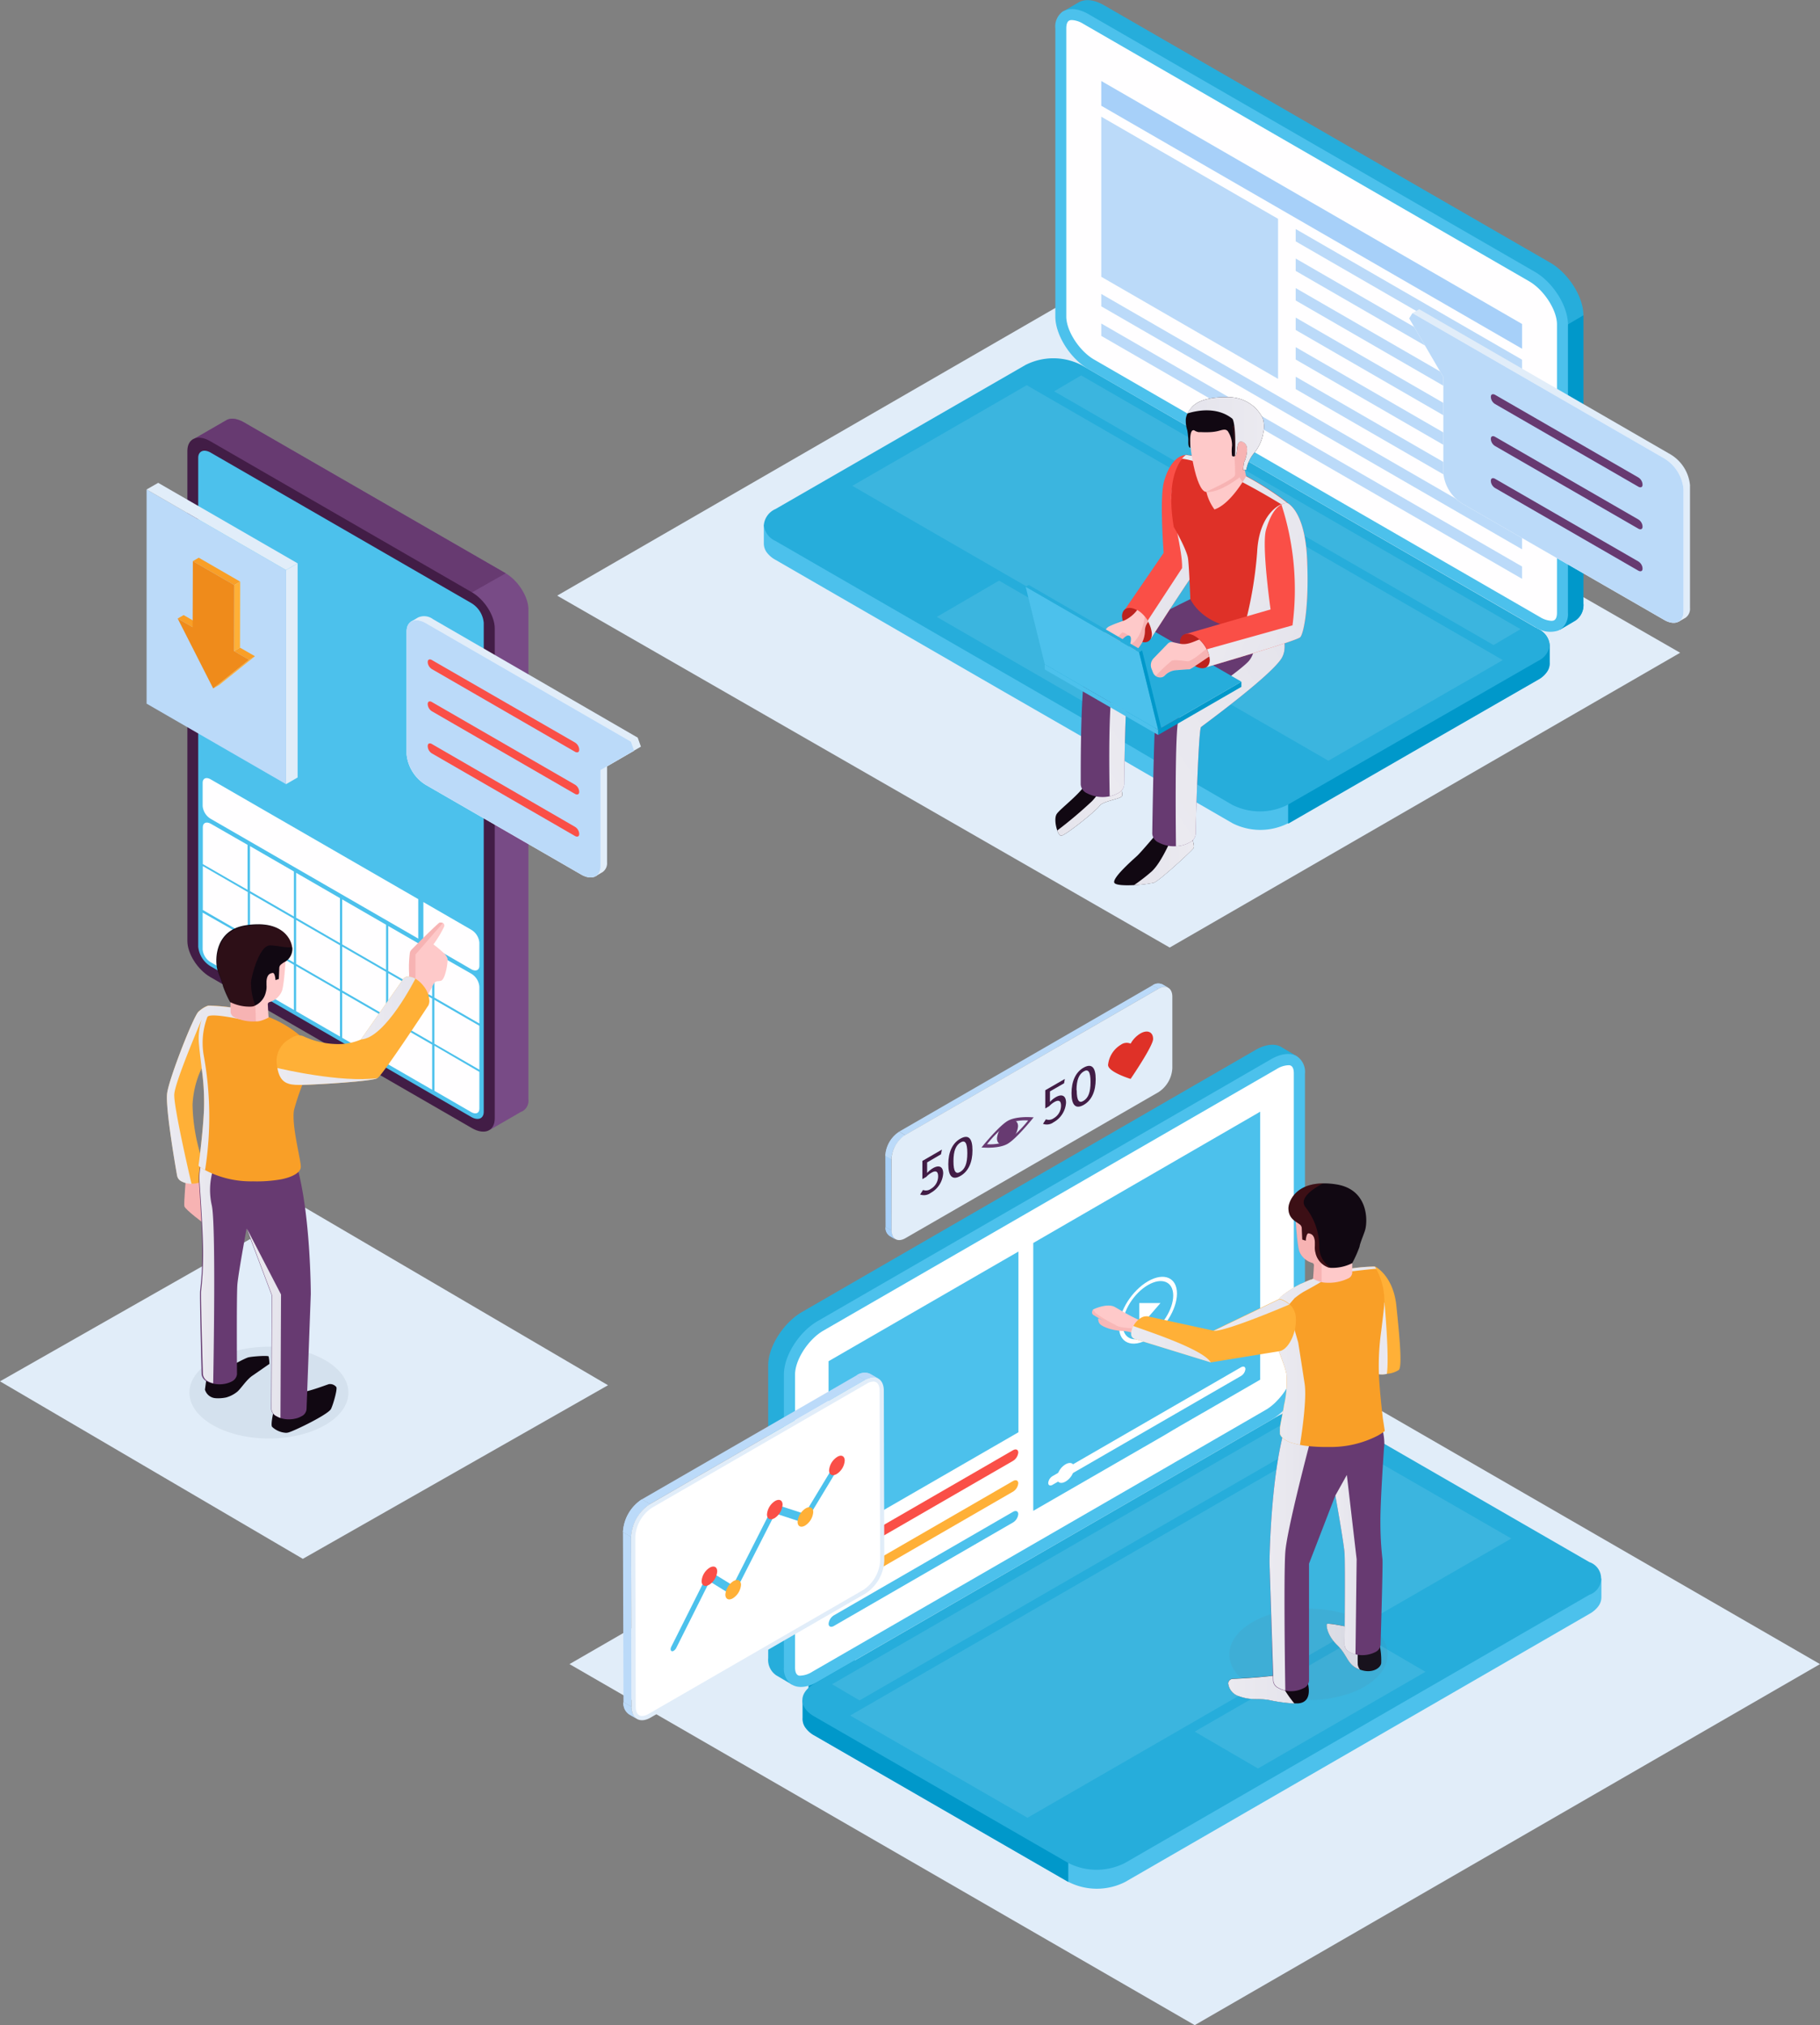 <svg xmlns="http://www.w3.org/2000/svg" xmlns:xlink="http://www.w3.org/1999/xlink" viewBox="0 0 345.5 384.36"><rect x="0" y="0" width="345.5" height="384.36" fill="#808080" stroke="none"/><defs><style>.cls-1,.cls-45{fill:#bbdaf9;}.cls-2{fill:#a7d0f9;}.cls-3{isolation:isolate;}.cls-4{fill:#e1edf9;}.cls-5{fill:#0098ca;}.cls-6{fill:#26addb;}.cls-7{fill:#4cc1ec;}.cls-8,.cls-9{fill:#fff;}.cls-16,.cls-8{opacity:0.1;}.cls-8{mix-blend-mode:screen;}.cls-10{fill:#ffb037;}.cls-11{fill:#fa4f47;}.cls-12{fill:#fec9c9;}.cls-13,.cls-15,.cls-18,.cls-20,.cls-21,.cls-23,.cls-24,.cls-29,.cls-30,.cls-31,.cls-33,.cls-34,.cls-35,.cls-36,.cls-37,.cls-39,.cls-40,.cls-41,.cls-42,.cls-46,.cls-47,.cls-48,.cls-49,.cls-50{mix-blend-mode:color-burn;}.cls-13{fill:url(#linear-gradient);}.cls-14{fill:#110812;}.cls-15{fill:url(#linear-gradient-2);}.cls-16,.cls-25,.cls-27,.cls-45{mix-blend-mode:multiply;}.cls-17{fill:#607080;}.cls-18{fill:url(#linear-gradient-3);}.cls-19{fill:#673a71;}.cls-20{fill:url(#linear-gradient-4);}.cls-21{fill:url(#linear-gradient-5);}.cls-22{fill:#f99f27;}.cls-23{fill:url(#linear-gradient-6);}.cls-24{fill:url(#linear-gradient-7);}.cls-25{opacity:0.15;}.cls-26,.cls-29{fill:#cf3838;}.cls-27{opacity:0.25;}.cls-28{fill:#bd221e;}.cls-29{opacity:0.12;}.cls-30{fill:url(#linear-gradient-8);}.cls-31{fill:url(#linear-gradient-9);}.cls-32{fill:#fffeff;}.cls-33{fill:url(#linear-gradient-10);}.cls-34{fill:url(#linear-gradient-11);}.cls-35{fill:url(#linear-gradient-12);}.cls-36{fill:url(#linear-gradient-13);}.cls-37{fill:url(#linear-gradient-14);}.cls-38{fill:#df3128;}.cls-39{fill:url(#linear-gradient-15);}.cls-40{fill:url(#linear-gradient-16);}.cls-41{fill:url(#linear-gradient-17);}.cls-42{fill:url(#linear-gradient-18);}.cls-43{fill:#784b86;}.cls-44{fill:#421d46;}.cls-46{fill:url(#linear-gradient-19);}.cls-47{fill:url(#linear-gradient-20);}.cls-48{fill:url(#linear-gradient-21);}.cls-49{fill:url(#linear-gradient-22);}.cls-50{fill:url(#linear-gradient-23);}.cls-51{fill:#ef8b1b;}.cls-52{clip-path:url(#clip-path);}.cls-53{clip-path:url(#clip-path-2);}.cls-54{clip-path:url(#clip-path-3);}.cls-55{clip-path:url(#clip-path-4);}.cls-56{clip-path:url(#clip-path-5);}.cls-57{clip-path:url(#clip-path-6);}</style><linearGradient id="linear-gradient" x1="265.79" y1="254.21" x2="256.36" y2="252.81" gradientUnits="userSpaceOnUse"><stop offset="0.01" stop-color="#ebeaf0"/><stop offset="0.99" stop-color="#e5e4ec"/></linearGradient><linearGradient id="linear-gradient-2" x1="251.86" y1="312.55" x2="258.17" y2="312.55" xlink:href="#linear-gradient"/><linearGradient id="linear-gradient-3" x1="233.15" y1="320.62" x2="245.73" y2="320.62" xlink:href="#linear-gradient"/><linearGradient id="linear-gradient-4" x1="253.48" y1="296.96" x2="257.54" y2="296.96" xlink:href="#linear-gradient"/><linearGradient id="linear-gradient-5" x1="240.96" y1="295.52" x2="248.64" y2="295.52" xlink:href="#linear-gradient"/><linearGradient id="linear-gradient-6" x1="241.69" y1="258.18" x2="252.27" y2="258.18" xlink:href="#linear-gradient"/><linearGradient id="linear-gradient-7" x1="255.04" y1="240.89" x2="261.28" y2="240.89" xlink:href="#linear-gradient"/><linearGradient id="linear-gradient-8" x1="214.73" y1="255.11" x2="229.84" y2="255.11" xlink:href="#linear-gradient"/><linearGradient id="linear-gradient-9" x1="230.38" y1="249.61" x2="244.76" y2="249.61" xlink:href="#linear-gradient"/><linearGradient id="linear-gradient-10" x1="693.14" y1="163.09" x2="704.52" y2="163.09" gradientTransform="matrix(-1, 0, 0, 1, 919.78, 0)" xlink:href="#linear-gradient"/><linearGradient id="linear-gradient-11" x1="706.75" y1="153.26" x2="719.07" y2="153.26" gradientTransform="matrix(-1, 0, 0, 1, 919.78, 0)" xlink:href="#linear-gradient"/><linearGradient id="linear-gradient-12" x1="704.26" y1="148.91" x2="671.07" y2="127.01" gradientTransform="matrix(-1, 0, 0, 1, 919.78, 0)" xlink:href="#linear-gradient"/><linearGradient id="linear-gradient-13" x1="714.21" y1="143.41" x2="690.19" y2="127.55" gradientTransform="matrix(-1, 0, 0, 1, 919.78, 0)" xlink:href="#linear-gradient"/><linearGradient id="linear-gradient-14" x1="704.99" y1="97.47" x2="691.17" y2="110.22" gradientTransform="matrix(-1, 0, 0, 1, 919.78, 0)" xlink:href="#linear-gradient"/><linearGradient id="linear-gradient-15" x1="684.42" y1="103.29" x2="673.36" y2="114.1" gradientTransform="matrix(-1, 0, 0, 1, 919.78, 0)" xlink:href="#linear-gradient"/><linearGradient id="linear-gradient-16" x1="694.97" y1="91.97" x2="675.72" y2="90.38" gradientTransform="matrix(-1, 0, 0, 1, 919.78, 0)" xlink:href="#linear-gradient"/><linearGradient id="linear-gradient-17" x1="686.51" y1="109.78" x2="670.87" y2="115.56" gradientTransform="matrix(-1, 0, 0, 1, 919.78, 0)" xlink:href="#linear-gradient"/><linearGradient id="linear-gradient-18" x1="679.84" y1="82.28" x2="694.4" y2="82.28" gradientTransform="matrix(-1, 0, 0, 1, 919.78, 0)" xlink:href="#linear-gradient"/><linearGradient id="linear-gradient-19" x1="37.84" y1="241.11" x2="40.66" y2="241.11" xlink:href="#linear-gradient"/><linearGradient id="linear-gradient-20" x1="31.64" y1="207.75" x2="47.05" y2="207.75" xlink:href="#linear-gradient"/><linearGradient id="linear-gradient-21" x1="68.52" y1="191.31" x2="78.86" y2="191.31" xlink:href="#linear-gradient"/><linearGradient id="linear-gradient-22" x1="52.66" y1="204.32" x2="71.67" y2="204.32" xlink:href="#linear-gradient"/><linearGradient id="linear-gradient-23" x1="46.68" y1="252.97" x2="53.19" y2="252.97" gradientTransform="translate(1.24 -2.05) rotate(0.25)" xlink:href="#linear-gradient"/><clipPath id="clip-path"><path class="cls-1" d="M220.66,186.83l1.12.65a1.85,1.85,0,0,0-1.87.18l-1.13-.65A1.87,1.87,0,0,1,220.66,186.83Z"/></clipPath><clipPath id="clip-path-2"><path class="cls-2" d="M170,235.23l-1.12-.66a1.84,1.84,0,0,1-.77-1.68l1.13.65A1.85,1.85,0,0,0,170,235.23Z"/></clipPath><clipPath id="clip-path-3"><path class="cls-1" d="M169.2,220l-1.13-.65a5.8,5.8,0,0,1,2.63-4.55l1.12.66A5.8,5.8,0,0,0,169.2,220Z"/></clipPath><clipPath id="clip-path-4"><path class="cls-1" d="M165.2,260.76l1.54.89a2.58,2.58,0,0,0-2.56.25l-1.53-.89A2.54,2.54,0,0,1,165.2,260.76Z"/></clipPath><clipPath id="clip-path-5"><path class="cls-1" d="M120.94,326.25l-1.54-.89a2.54,2.54,0,0,1-1.05-2.3l1.54.89A2.49,2.49,0,0,0,120.94,326.25Z"/></clipPath><clipPath id="clip-path-6"><path class="cls-1" d="M119.8,291.66l-1.54-.89a7.92,7.92,0,0,1,3.58-6.2l1.53.9A7.85,7.85,0,0,0,119.8,291.66Z"/></clipPath></defs><title>svg-2</title><g class="cls-3"><g id="Capa_2" data-name="Capa 2"><g id="Layer_1" data-name="Layer 1"><polygon class="cls-4" points="345.5 315.84 226.8 384.36 108.11 315.84 226.8 247.31 345.5 315.84"/><polygon class="cls-4" points="318.95 123.89 222.05 179.84 105.77 113.05 202.67 57.1 318.95 123.89"/><polygon class="cls-4" points="115.42 262.91 57.49 295.86 0 262.17 57.93 229.22 115.42 262.91"/><path class="cls-5" d="M163.51,310.36l-3.82,14.55s-.42.5-.42.5L158,327.08l-.18-.06-2.8-1.66a3.55,3.55,0,0,1-1.54-3.27V266.5l3,1.76Z"/><path class="cls-6" d="M246.1,200.42l-2.85-1.69c-1.18-.72-2.95-.58-4.92.55L152.26,249c-3.54,2.05-6.43,6.59-6.43,10.14V314.7a3.55,3.55,0,0,0,1.53,3.27l2.81,1.66a.41.41,0,0,0,.13.08l1.36-1.69.4-.49.2-.11,69.65-40.21.81-.45,3.69-2.15,1.9-1.09,3-1.75,7-4a12.92,12.92,0,0,0,3.2-2.7,16.36,16.36,0,0,0,1.09-1.43,12,12,0,0,0,.82-1.36,10.41,10.41,0,0,0,1.3-4.35c0-.1,0-.2,0-.29V202.27l.07-.09,1.37-1.71A.26.26,0,0,0,246.1,200.42Z"/><path class="cls-7" d="M304,299.58v3.6a2.87,2.87,0,0,1-.56,1.65,5.16,5.16,0,0,1-1.67,1.45l-44.09,25.46-44.09,25.45a11.9,11.9,0,0,1-10.74,0l-24.12-13.91-24.12-13.91a4.93,4.93,0,0,1-1.73-1.56,2.8,2.8,0,0,1-.47-1.76v-3.36Z"/><path class="cls-5" d="M202.8,341.84v15.35l-24.12-13.91-24.12-13.91a4.93,4.93,0,0,1-1.73-1.56,2.8,2.8,0,0,1-.47-1.76v-3.36Z"/><path class="cls-6" d="M301.72,302.68l-88.18,50.91a11.86,11.86,0,0,1-10.73,0l-48.24-27.82c-3-1.71-3-4.48,0-6.19l88.19-50.92a11.84,11.84,0,0,1,10.72,0l48.24,27.82a3.27,3.27,0,0,1,0,6.2Z"/><path class="cls-8" d="M286.9,292l-91.85,53-14.62-8.43L163.83,327l-2.44-1.4,91.85-53,6,3.47Z"/><polygon class="cls-8" points="226.8 328.65 258.6 310.3 270.6 317.3 238.81 335.65 226.8 328.65"/><polygon class="cls-8" points="157.96 319.66 242.75 270.71 247.95 273.78 163.17 322.73 157.96 319.66"/><path class="cls-7" d="M246.19,200.47a.26.26,0,0,0-.09-.05c-1.17-.64-2.9-.49-4.8.61l-86.05,49.69c-3.56,2.05-6.44,6.59-6.44,10.15v55.59a3.68,3.68,0,0,0,1.36,3.17.41.41,0,0,0,.13.08c1.17.74,3,.61,4.95-.54l72.34-41.75s3.56-2.07,3.56-2.07l10.15-5.85.54-.34a3.68,3.68,0,0,0,.51-.37,9.66,9.66,0,0,0,1.26-1.07,14.32,14.32,0,0,0,1.89-2.21,11.37,11.37,0,0,0,2.23-6.16v-55.6A3.56,3.56,0,0,0,246.19,200.47Z"/><path class="cls-9" d="M244.82,202.18a1.84,1.84,0,0,0-.31,0,4.55,4.55,0,0,0-2.14.71L156.3,252.55c-2.86,1.66-5.37,5.54-5.37,8.32v55.59c0,1.14.39,1.47.73,1.56a1.33,1.33,0,0,0,.38,0,4.5,4.5,0,0,0,2.14-.72l68.26-39.41.61-.36,2.8-1.6,2.25-1.3,3.23-1.87,8.91-5.15a7.91,7.91,0,0,0,1.3-.92,8.31,8.31,0,0,0,.87-.82,13.63,13.63,0,0,0,1.15-1.35,11.88,11.88,0,0,0,1.62-3,6.59,6.59,0,0,0,.43-2.21v-55.6C245.61,202.54,245.18,202.26,244.82,202.18Z"/><path class="cls-7" d="M196.15,235.91v50.84L220,273l1.14-.66,1.67-1,.45-.26.92-.54,4.11-2.37.17-.09,2.23-1.29,8.53-4.93V211Z"/><polygon class="cls-7" points="157.29 292.64 193.33 271.84 193.33 237.54 157.29 258.35 157.29 292.64"/><path class="cls-7" d="M158.3,308.6l34-19.64a2.08,2.08,0,0,0,1-1.59c0-.56-.45-.75-1-.43l-34,19.64a2.14,2.14,0,0,0-1,1.59C157.29,308.73,157.75,308.92,158.3,308.6Z"/><path class="cls-10" d="M158.3,302.75l34-19.64a2.08,2.08,0,0,0,1-1.59c0-.55-.45-.74-1-.42l-34,19.64a2.1,2.1,0,0,0-1,1.59C157.29,302.88,157.75,303.08,158.3,302.75Z"/><path class="cls-11" d="M158.3,296.91l34-19.64a2.09,2.09,0,0,0,1-1.59c0-.56-.45-.75-1-.43l-34,19.64a2.1,2.1,0,0,0-1,1.59C157.29,297,157.75,297.23,158.3,296.91Z"/><path class="cls-9" d="M235.59,259.5l-35.78,20.66a1.71,1.71,0,0,0-.82,1.3c0,.45.37.61.82.35l35.78-20.66a1.72,1.72,0,0,0,.83-1.3C236.42,259.39,236.05,259.24,235.59,259.5Z"/><path class="cls-9" d="M203.92,278.61a3.38,3.38,0,0,1-1.64,2.58c-.9.52-1.63.21-1.63-.69a3.4,3.4,0,0,1,1.63-2.58C203.19,277.4,203.92,277.71,203.92,278.61Z"/><path class="cls-9" d="M217.93,254.17c-3,1.75-5.5.71-5.5-2.32s2.47-6.92,5.5-8.67,5.5-.71,5.5,2.32S221,252.42,217.93,254.17Zm0-10.28c-2.64,1.52-4.79,4.91-4.79,7.55s2.15,3.55,4.79,2,4.79-4.92,4.79-7.56S220.57,242.36,217.93,243.89Z"/><polygon class="cls-9" points="216.27 247.31 216.27 251.97 220.3 247.31 216.27 247.31"/><path class="cls-12" d="M216.1,253.56a2.65,2.65,0,0,0-.66-.41,6.45,6.45,0,0,0-2.44-.55c-2.17-.1-3.92-.91-4.25-1.38a1.48,1.48,0,0,1-.26-1l1.12.5a20.12,20.12,0,0,1-2.1-1.19c-.46-.38,0-1,0-1s2.32-1.13,3.83-.6c.52.15,4.19,2.65,7,3.36S216.1,253.56,216.1,253.56Z"/><path class="cls-10" d="M265.55,260a4.62,4.62,0,0,1-2.28.74,4.35,4.35,0,0,1-2.26-.1c-.36-.27-.28-8-.16-13.81.07-3.59.16-6.48.16-6.48s3.47,1.68,4.07,7.48S266.22,259.32,265.55,260Z"/><path class="cls-13" d="M263.27,260.76a4.35,4.35,0,0,1-2.26-.1c-.36-.27-.28-8-.16-13.81a2.06,2.06,0,0,0,.24-.58c.19.19,1.74,1,1.74,1S263.77,257.65,263.27,260.76Z"/><path class="cls-14" d="M262.2,315.69c-.17,1-1.87,2-4,1.2l-.2-.07c-2.26-.9-2.12-2.64-4.1-4.56s-2.08-3.7-2-4,3.59.43,5.16.76a3.57,3.57,0,0,1,1,.41,25.36,25.36,0,0,1,3.88,3A13,13,0,0,1,262.2,315.69Z"/><path class="cls-15" d="M258.17,316.89l-.2-.07c-2.26-.9-2.12-2.64-4.1-4.56s-2.08-3.7-2-4,3.59.43,5.16.76a3.57,3.57,0,0,1,1,.41,45.84,45.84,0,0,0-.28,6.52A2.11,2.11,0,0,0,258.17,316.89Z"/><g class="cls-16"><ellipse class="cls-17" cx="248.4" cy="313.99" rx="15.02" ry="8.67"/></g><path class="cls-14" d="M246.35,323.3c-.21,0-.41,0-.62,0a31.23,31.23,0,0,1-4.91-.68c-2.24-.36-3.19.15-5.6-.7a2.89,2.89,0,0,1-2.07-2.45.92.92,0,0,1,.78-.84c4.83-.2,8-.63,8-.63a17.05,17.05,0,0,1,2.13-.08c1.76,0,4,.32,4.24,1.61C248.78,321.71,248.24,323.2,246.35,323.3Z"/><path class="cls-18" d="M245.73,323.32a31.23,31.23,0,0,1-4.91-.68c-2.24-.36-3.19.15-5.6-.7a2.89,2.89,0,0,1-2.07-2.45.92.92,0,0,1,.78-.84c4.83-.2,8-.63,8-.63a17.05,17.05,0,0,1,2.13-.08l-.13,2.88A20.58,20.58,0,0,0,245.73,323.32Z"/><path class="cls-19" d="M262.74,274.74S262,285.2,262.05,289a60.94,60.94,0,0,0,.39,6.93c.11.84-.36,16.23-.36,16.23a1.72,1.72,0,0,1-1,1.4,5.47,5.47,0,0,1-3.76.42,4.12,4.12,0,0,1-1.08-.42,1.7,1.7,0,0,1-1-1.4s.15-15,0-17.4c-.12-1.7-1.15-7.61-1.74-10.94l-5,12.95V319a1.67,1.67,0,0,1-1,1.39,5.3,5.3,0,0,1-3.56.47,3.93,3.93,0,0,1-1.27-.47,1.67,1.67,0,0,1-1-1.39L241,296.53s.15-16.29,3-25.8l3.56-.52,14-2.06S263.11,272.43,262.74,274.74Z"/><path class="cls-20" d="M257.54,295.94,257.32,314a4.12,4.12,0,0,1-1.08-.42,1.7,1.7,0,0,1-1-1.4s.15-15,0-17.4c-.12-1.7-1.15-7.61-1.74-10.94l2.18-3.9Z"/><path class="cls-21" d="M244,294.54c-.29,3.63-.11,20.28,0,26.28a3.93,3.93,0,0,1-1.27-.47,1.67,1.67,0,0,1-1-1.39L241,296.53s.15-16.29,3-25.8l3.56-.52,1.13,3.5S244.34,290.1,244,294.54Z"/><path class="cls-22" d="M262.88,271.6l-.34.25c-.2.15-.52.35-.94.6a19.52,19.52,0,0,1-9.34,2.18,33.14,33.14,0,0,1-3.83-.16c-.61-.06-1.15-.14-1.65-.24a9.83,9.83,0,0,1-1-.24l-.41-.11-.06,0-.35-.12a5.15,5.15,0,0,1-.94-.46l-.24-.15a4.29,4.29,0,0,1-.38-.33c-.06-.05-.1-.11-.15-.16a2,2,0,0,1-.27-.49c0-.05,0-.11,0-.16a.41.41,0,0,1,0-.16,2.81,2.81,0,0,1,0-.52l0-.19,0-.21c.1-.65.28-1.55.48-2.55l.06-.33c.08-.4.15-.81.22-1.21,0-.18.07-.36.1-.53a19.21,19.21,0,0,0,.37-5.54,14.15,14.15,0,0,0-.64-2.15c-.3-.82-.65-1.75-1-2.74,0-.15-.08-.29-.13-.44s-.09-.28-.13-.43-.09-.3-.13-.44l-.12-.45a14.58,14.58,0,0,1-.45-3.33,8.23,8.23,0,0,1,.36-2.46s0-.05,0-.07a2.21,2.21,0,0,1,.14-.41,1.89,1.89,0,0,1,.16-.36.41.41,0,0,1,.05-.09,5.85,5.85,0,0,1,.75-1.2l.35-.29a11.62,11.62,0,0,1,1.13-.83c.24-.17.53-.35.84-.55.48-.29,1-.58,1.64-.9a.1.1,0,0,0,.05,0l.59-.26c.14-.08.27-.13.42-.2l.73-.3.07,0c.06,0,.15,0,.22-.09l.17-.06.16-.06c.38-.16.76-.29,1.16-.42l.18,0A29,29,0,0,1,255,241c.52-.1,1.08-.19,1.63-.26a35.75,35.75,0,0,1,4.33-.36,4.68,4.68,0,0,1,.28.44,12.53,12.53,0,0,1,1.52,7c-.16,1.66-.37,3.22-.55,4.77a47,47,0,0,0-.45,8.15c.13,2.9.5,6.26.75,8.45C262.74,270.64,262.88,271.6,262.88,271.6Z"/><path class="cls-23" d="M247.66,262.59c.44,2.78-.47,9.07-.88,11.64a9.83,9.83,0,0,1-1-.24l-.41-.11-.06,0-.35-.12a5.15,5.15,0,0,1-.94-.46l-.24-.15a4.29,4.29,0,0,1-.38-.33c-.06-.05-.1-.11-.15-.16a2,2,0,0,1-.27-.49c0-.05,0-.11,0-.16a.78.78,0,0,1,0-.16,2.63,2.63,0,0,1,0-.52l0-.19,0-.21c.1-.65.28-1.55.48-2.55l.06-.33c.08-.4.15-.81.22-1.21,0-.18.07-.36.1-.53a19.21,19.21,0,0,0,.37-5.54,14.15,14.15,0,0,0-.64-2.15c-.29-.83-.64-1.76-1-2.75,0-.14-.09-.28-.14-.43s-.09-.28-.13-.43-.09-.3-.13-.44-.07-.3-.11-.45a14.06,14.06,0,0,1-.46-3.33,8.23,8.23,0,0,1,.36-2.46s0-.05,0-.07l0-.07a3.38,3.38,0,0,1,.11-.34,1.89,1.89,0,0,1,.16-.36.2.2,0,0,0,.05-.09,5.85,5.85,0,0,1,.75-1.2l.35-.29a11.62,11.62,0,0,1,1.13-.83c.24-.17.53-.35.84-.55.48-.29,1-.58,1.64-.9a.1.1,0,0,0,.05,0l.59-.26c.14-.08.27-.13.42-.2l.73-.3.07,0c.06,0,.15,0,.22-.09l.17-.06.16-.06c.38-.16.76-.29,1.16-.42l1.56.26c-5.11,3.11-4.19,2.2-6.36,3.88l-1.31,1.52,2,6.91S247.12,259.07,247.66,262.59Z"/><path class="cls-24" d="M261.28,240.82l-.28,0c-1.29.11-3.24.34-4.33.47l-.83.1L255,241c.53-.1,1.07-.19,1.63-.27a35.82,35.82,0,0,1,4.33-.35A4.68,4.68,0,0,1,261.28,240.82Z"/><path class="cls-12" d="M256.7,239.74c0,.45,0,1,0,1.47s0,.48,0,.35a1.27,1.27,0,0,1-.73,1.06,8.51,8.51,0,0,1-4.23.83,4,4,0,0,1-.8-.1,6.41,6.41,0,0,1-1.67-.68c0-.13.08-.94.16-2.54a.45.45,0,0,0-.3-.44,3.72,3.72,0,0,1-2.39-2c-.49-1-.77-6.12-.78-6.18s.09-.06.28,0a9.57,9.57,0,0,1,1.11.7l.26.18C250.57,234.55,256.7,239.57,256.7,239.74Z"/><g class="cls-25"><path class="cls-26" d="M250.89,239.78v3.57a6.41,6.41,0,0,1-1.67-.68c0-.13.08-.94.16-2.54a.45.45,0,0,0-.3-.44,3.72,3.72,0,0,1-2.39-2c-.49-1-.77-6.12-.78-6.18s.09-.06.28,0c.43.41.88.75,1.11.7a.11.11,0,0,0,.08,0c.07-.05.13,0,.18.21.29,1.05,1,.81,1.6,1.36S250.89,239.78,250.89,239.78Z"/></g><path class="cls-14" d="M259.19,233.3c-.19.79-1,2.55-1.11,3.35a23,23,0,0,1-1.38,3.09,8.31,8.31,0,0,1-4.06.89,2.16,2.16,0,0,1-.51-.08l-.29-.13a3.79,3.79,0,0,1-2.09-2.54l-.06-.26a3.9,3.9,0,0,1-.08-1.18c0-.21,0-.44,0-.7-.07-1.37-.7-1.57-1.17-1.66s-.57,1.39-.57,1.39l-.65-.21-.1-2.13a.94.94,0,0,0-.22-.6c-.51-.58-2.32-1-2.31-3.23,0-1,1.1-4.65,6.59-4.7a14.35,14.35,0,0,1,2.43.18C259.57,225.67,259.67,231.32,259.19,233.3Z"/><g class="cls-27"><path class="cls-28" d="M252.64,240.63a2.16,2.16,0,0,1-.51-.08l-.29-.13a3.79,3.79,0,0,1-2.09-2.54l-.06-.26a3.9,3.9,0,0,1-.08-1.18c0-.21,0-.44,0-.7-.07-1.37-.7-1.57-1.17-1.66s-.57,1.39-.57,1.39l-.65-.21-.1-2.13a.94.94,0,0,0-.22-.6c-.51-.58-2.32-1-2.31-3.23,0-1,1.1-4.65,6.59-4.7-1.74.9-4.79,2.81-3.29,4.61a12,12,0,0,1,2.55,7.38A4.72,4.72,0,0,0,252.64,240.63Z"/></g><path class="cls-29" d="M215.91,252.17l-.47,1a6.45,6.45,0,0,0-2.44-.55c-2.17-.1-3.92-.91-4.25-1.38a1.48,1.48,0,0,1-.26-1l1.12.5a20.12,20.12,0,0,1-2.1-1.19c-.46-.38,0-1,0-1l.5.68a20.47,20.47,0,0,0,2.78,1.73l1.19.64C212.71,252.05,215.91,252.17,215.91,252.17Z"/><path class="cls-10" d="M242.86,256.45l-13,2.12-14.44-4.45a1,1,0,0,1-.67-1.05,3,3,0,0,1,.41-1.41,4,4,0,0,1,1.46-1.55,1.88,1.88,0,0,1,.94-.28,1.27,1.27,0,0,1,.28,0l12.38,2.69a.34.34,0,0,0,.18,0l12.48-6a4.15,4.15,0,0,1,1.9,1,3.57,3.57,0,0,1,1.15,2.07C246.4,252.27,244.81,256.14,242.86,256.45Z"/><path class="cls-30" d="M215.4,254.12a1,1,0,0,1-.67-1.05,3,3,0,0,1,.41-1.41c2.28.87,13.19,4.35,14.7,6.91Z"/><path class="cls-31" d="M244.76,247.59c-.44.19-11.91,5.1-14.38,5l12.48-6A4.15,4.15,0,0,1,244.76,247.59Z"/><path class="cls-7" d="M145,99.66v3.54a2.91,2.91,0,0,0,.54,1.62,5.12,5.12,0,0,0,1.65,1.42L190.6,131.3l15.65,9,.07,0,4.76,2.74,3.45,2,1.89,1.1,3.61,2.08.4.23.07,0,.56.32,1.7,1,2.75,1.59,8.47,4.89a11.67,11.67,0,0,0,10.55,0l23.74-13.68L292,129a4.82,4.82,0,0,0,1.71-1.54,2.8,2.8,0,0,0,.47-1.74v-3.3l-6.17-.93-2.23-.35-6.13-.93-4.34-.66-42.25-6.44-.89-.14-.88-.13-.72-.11-.47-.08-.18,0-.29,0-5.16-.79-.29,0-38.82-5.92Z"/><path class="cls-5" d="M244.53,151.69v4.65l23.74-13.68L292,129a4.82,4.82,0,0,0,1.71-1.54,2.8,2.8,0,0,0,.47-1.74v-3.3a3.64,3.64,0,0,0-2.18-3l-.52-.31L288,121.46l-4.24,3L269,134.66Z"/><path class="cls-6" d="M145,99.66a3.73,3.73,0,0,0,2.19,3l58,33.49,4.15,2.4,2.29,1.33,3.38,1.94,1.67,1,2.69,1.57.52.29.38.22,3.06,1.76.19.11.34.2.22.13,1.82,1,8,4.64a11.67,11.67,0,0,0,10.55,0L292,125.43a3.81,3.81,0,0,0,2.18-2.91v-.13a3.64,3.64,0,0,0-2.18-3l-.52-.31-84.81-49-1.43-.82a11.67,11.67,0,0,0-10.55,0L147.22,96.61A3.7,3.7,0,0,0,145,99.66Z"/><path class="cls-8" d="M161.8,92.21l90.37,52.17,14.38-8.3,16.33-9.41,2.4-1.39L194.91,73.11,189,76.53Z"/><polygon class="cls-8" points="220.93 128.26 189.65 110.2 177.84 117.09 209.12 135.15 220.93 128.26"/><polygon class="cls-8" points="288.65 119.41 205.24 71.25 200.12 74.27 283.53 122.43 288.65 119.41"/><path class="cls-6" d="M201.85,2.15l1.41,1.76V58.35c0,3.49,2.83,8,6.33,10l75.9,43.82,8.77,5.06.2.1,1.73,2.16,2.9-1.71a3.55,3.55,0,0,0,1.5-3.22V59.84c0-3.49-2.84-8-6.33-10L209.59,1c-1.94-1.12-3.68-1.24-4.85-.53Z"/><path class="cls-5" d="M285.49,112.15l8.77,5.06.2.1,1.73,2.16,2.9-1.71a3.55,3.55,0,0,0,1.5-3.22V59.84l-2.94,1.73-4.84,17.9L288,95.74C286.83,96.07,285.9,106.71,285.49,112.15Z"/><path class="cls-7" d="M200.34,5.38v54.7c0,3.49,2.83,8,6.32,10l84.67,48.87a.65.65,0,0,0,.16.09,5,5,0,0,0,4.22.67,3,3,0,0,0,.48-.22,3.55,3.55,0,0,0,1.46-3.2V61.57c0-3.49-2.83-8-6.32-10L206.66,2.7c-1.88-1.08-3.57-1.24-4.73-.59l-.08,0A3.49,3.49,0,0,0,200.34,5.38Z"/><path class="cls-32" d="M294.49,117.83c.35,0,1.08,0,1.08-1.57V61.57c0-2.73-2.47-6.55-5.28-8.18L205.62,4.51a4.54,4.54,0,0,0-2.12-.7c-.35,0-1.08,0-1.08,1.57v54.7c0,2.72,2.47,6.54,5.29,8.17l84.66,48.88A4.57,4.57,0,0,0,294.49,117.83Z"/><polygon class="cls-2" points="209.06 20.07 288.94 66.19 288.94 61.49 209.06 15.37 209.06 20.07"/><polygon class="cls-1" points="245.97 45.81 288.94 70.62 288.94 68.27 245.97 43.47 245.97 45.81"/><polygon class="cls-1" points="245.97 51.42 288.94 76.22 288.94 73.88 245.97 49.07 245.97 51.42"/><polygon class="cls-1" points="245.97 57.03 288.94 81.83 288.94 79.48 245.97 54.68 245.97 57.03"/><polygon class="cls-1" points="245.97 62.63 288.94 87.44 288.94 85.09 245.97 60.28 245.97 62.63"/><polygon class="cls-1" points="245.97 68.24 288.94 93.05 288.94 90.7 245.97 65.89 245.97 68.24"/><polygon class="cls-1" points="245.97 73.85 288.94 98.65 288.94 96.3 245.97 71.5 245.97 73.85"/><polygon class="cls-1" points="209.06 58.14 288.94 104.26 288.94 101.91 209.06 55.79 209.06 58.14"/><polygon class="cls-1" points="209.06 63.75 288.94 109.86 288.94 107.52 209.06 61.4 209.06 63.75"/><polygon class="cls-1" points="209.06 52.53 242.62 71.91 242.62 41.53 209.06 22.15 209.06 52.53"/><path class="cls-14" d="M211.53,167.53c.21.48,2,.55,3.73.46a23.35,23.35,0,0,0,3.79-.46c1-.32,7.28-6.11,7.54-6.58s-.49-2.43-.49-2.43l-3.3-.33-2.94-.29s-3.24,3.84-4,4.54S211.14,166.59,211.53,167.53Z"/><path class="cls-14" d="M200.71,157.62a1.8,1.8,0,0,0,.65,1c.62.21,6.78-4.79,7.38-5.68s4-1.3,4.25-1.85-.47-2.24-.47-2.24a19.19,19.19,0,0,0-2.73-1c-1.49-.43-3.08-.62-3.43.4-.69,2-5.07,5.19-5.75,6.23C200.16,155.15,200.35,156.61,200.71,157.62Z"/><path class="cls-33" d="M215.26,168a23.35,23.35,0,0,0,3.79-.46c1-.32,7.28-6.11,7.54-6.58s-.49-2.43-.49-2.43l-3.3-.33c-.76,1.82-2.52,5.74-4.22,7.24A34.23,34.23,0,0,1,215.26,168Z"/><path class="cls-34" d="M200.71,157.62a1.8,1.8,0,0,0,.65,1c.62.21,6.78-4.79,7.38-5.68s4-1.3,4.25-1.85-.47-2.24-.47-2.24a19.19,19.19,0,0,0-2.73-1,10.78,10.78,0,0,1-2.51,4.23A82.48,82.48,0,0,1,200.71,157.62Z"/><path class="cls-19" d="M205.16,146.68c0,1.37,0,2.21,0,2.21a2,2,0,0,0,1.2,1.67,6.44,6.44,0,0,0,4.29.57,5,5,0,0,0,1.55-.57,2,2,0,0,0,1.21-1.67s.13-18.25.89-19.46,10.57-4.68,10.57-4.68c-.29.39-4.7,6.34-5.26,8.21s-.87,25.27-.87,25.27a2,2,0,0,0,1.22,1.68,6.18,6.18,0,0,0,3.27.7,5.77,5.77,0,0,0,2.56-.7,2,2,0,0,0,1.2-1.73c-.05-1.08.52-19.8,1-20.19s13.09-9.59,15.26-13-2.1-9.39-2.1-9.39l-3.43,1-.23,0S226,113.7,226,113.7s-18.21,8.78-19.59,11.93C205.27,128.14,205.16,141.38,205.16,146.68Z"/><path class="cls-35" d="M223.24,160.61a5.77,5.77,0,0,0,2.56-.7,2,2,0,0,0,1.2-1.73c-.05-1.08.52-19.8,1-20.19s13.09-9.59,15.26-13-2.1-9.39-2.1-9.39l-3.43,1-.23,0c.57,1.42,1.68,6.67-.56,9-2.53,2.59-12.13,8.68-13.14,10.65C223.08,137.67,223.15,152.81,223.24,160.61Z"/><path class="cls-36" d="M210.66,151.13a5,5,0,0,0,1.55-.57,2,2,0,0,0,1.21-1.67s.13-18.25.89-19.46,10.57-4.68,10.57-4.68l1.71-1.75s-13.24,2-14.89,5.24C210.32,131,210.56,146.31,210.66,151.13Z"/><polygon class="cls-5" points="219.86 139.49 219.86 138.51 235.66 129.38 235.66 130.36 219.86 139.49"/><polygon class="cls-7" points="198.33 126.08 198.33 127.06 219.86 139.49 219.86 138.51 198.33 126.08"/><polygon class="cls-6" points="219.86 138.51 209.09 132.3 198.33 126.08 214.13 116.95 235.66 129.38 219.86 138.51"/><path class="cls-11" d="M213.42,115.86l3.37,3.58,1.67,1.78s7.48-11.63,8.13-12.28.44-4.32,0-13.52c-.25-5.19-.69-7.41-1-8.36-.24-.7-.42-.72-.44-.72-1.84.11-3.32,2-4.19,5.08s-.06,13.52-.06,13.52Z"/><path class="cls-37" d="M216.79,119.44l1.67,1.78s7.48-11.63,8.13-12.28.44-4.32,0-13.52c-.25-5.19-.69-7.41-1-8.36H224.4s-2.17,4.91-2.05,7.57,2.18,10,2.05,13.19Z"/><path class="cls-28" d="M213,117a5.87,5.87,0,0,0,2.83,4.47c1.57.9,2.84.37,2.84-1.2a5.89,5.89,0,0,0-2.84-4.47C214.26,114.93,213,115.47,213,117Z"/><path class="cls-38" d="M222.82,100s2.49,4.32,2.71,6,.43,7.68.43,7.68,2.23,5.21,10.16,5.62a23.59,23.59,0,0,0,5.63-.43,24.57,24.57,0,0,0,4.24-12,24.27,24.27,0,0,0,.07-3c0-.29,0-.58,0-.88a27.13,27.13,0,0,0-1.49-7.08c-.07-.17-.13-.35-.19-.52,0,0-9.7-7.78-19.21-9.08a3.58,3.58,0,0,0-.73.72C223.31,88.42,221.48,92,222.82,100Z"/><path class="cls-39" d="M236.12,119.32a23.59,23.59,0,0,0,5.63-.43,24.57,24.57,0,0,0,4.24-12l.07-3,0-.72L246,103l-2.76-7.29s-4.22,1.54-4.59,9.1A76.13,76.13,0,0,1,236.12,119.32Z"/><path class="cls-40" d="M224.4,87.06c6.16.73,18.86,8.67,18.86,8.67l1.27.21c-.07-.17-.13-.35-.19-.52,0,0-9.7-7.78-19.21-9.08A3.58,3.58,0,0,0,224.4,87.06Z"/><path class="cls-11" d="M224.88,120.4l2.94,4.47,1.16,1.77s17.2-5,17.85-5.7,1.73-5.84,1.29-15-3.78-10.49-3.78-10.49a2.45,2.45,0,0,0-1.08.31c-1.28.66-2.23,2.37-2.92,4.77-.87,3,.86,15.14.86,15.14Z"/><path class="cls-41" d="M227.82,124.87l1.16,1.77s17.2-5,17.85-5.7,1.73-5.84,1.29-15-3.78-10.49-3.78-10.49a2.45,2.45,0,0,0-1.08.31,52.3,52.3,0,0,1,2.1,22.93l-17.14,4.79Z"/><path class="cls-28" d="M224,121.93a5.87,5.87,0,0,0,2.83,4.46c1.57.91,2.83.37,2.83-1.19a5.85,5.85,0,0,0-2.83-4.47C225.27,119.83,224,120.36,224,121.93Z"/><path class="cls-12" d="M218.63,127l.27.69a1.53,1.53,0,0,0,.5.62,1.44,1.44,0,0,0,1.09.24,1.09,1.09,0,0,0,.63-.34,3.27,3.27,0,0,1,2-1c1-.08,2.33-.19,2.71-.18a7.51,7.51,0,0,0,1-.6c.81-.53,1.93-1.3,2.73-1.83a5,5,0,0,0-.53-1.44,6.42,6.42,0,0,0-1.37-1.78c-1.26.49-2.37,1.08-3.69.79-.07,0-1.37-.3-1.37-.3a1,1,0,0,0-.89.27L219,124.94A1.87,1.87,0,0,0,218.63,127Z"/><path class="cls-12" d="M208.81,124l.85.6.76.53s2.63-4.62,3.82-4.52c.62.06.5,1,.25,1.8a11.61,11.61,0,0,1-.58,1.54,4,4,0,0,0,2-.74,6.13,6.13,0,0,0,.94-1.34,5.08,5.08,0,0,0,.5-2.18A2.56,2.56,0,0,1,218,118a6.13,6.13,0,0,0-.68-1,5.51,5.51,0,0,0-1.43-1.23,6.55,6.55,0,0,1-2.47,2l-.26.08a22.56,22.56,0,0,0-2.53,1,1.57,1.57,0,0,0-.9,1.13Z"/><g class="cls-25"><path class="cls-26" d="M214.49,122.43a11.61,11.61,0,0,1-.58,1.54,4,4,0,0,0,2-.74,6.13,6.13,0,0,0,.94-1.34,5.08,5.08,0,0,0,.5-2.18A2.56,2.56,0,0,1,218,118a6.13,6.13,0,0,0-.68-1C217.1,118.47,216.5,121.3,214.49,122.43Z"/></g><g class="cls-25"><path class="cls-26" d="M209.66,124.62l.76.53s2.63-4.62,3.82-4.52c0,0-.94-.75-1.25-.56A19,19,0,0,0,209.66,124.62Z"/></g><g class="cls-25"><path class="cls-26" d="M219.4,128.27a1.44,1.44,0,0,0,1.09.24,1.09,1.09,0,0,0,.63-.34,3.27,3.27,0,0,1,2-1c1-.08,2.33-.19,2.71-.18a7.51,7.51,0,0,0,1-.6c.81-.53,1.93-1.3,2.73-1.83a5,5,0,0,0-.53-1.44c-1,.83-2.93,2.47-3.62,2.39-.91-.12-2.78-.4-3.11,0A33.78,33.78,0,0,0,219.4,128.27Z"/></g><polygon class="cls-7" points="216.24 123.79 219.86 138.51 198.33 126.08 194.71 111.36 216.24 123.79"/><polygon class="cls-6" points="216.82 123.45 216.24 123.79 194.71 111.36 195.29 111.02 216.82 123.45"/><polygon class="cls-5" points="219.86 138.51 220.44 138.17 216.82 123.45 216.24 123.79 219.86 138.51"/><path class="cls-12" d="M230.55,96.69c2.22-.74,4.29-3.57,5.32-5.17.43-.67.68-1.13.68-1.13l-.42-2-1.19-1a11.81,11.81,0,0,0-1.35.32c-1.65.46-4.26,1.5-4.62,3.44C228.44,94,230.55,96.69,230.55,96.69Z"/><g class="cls-25"><path class="cls-26" d="M233.59,87.7l2.28,3.82c.43-.67.68-1.13.68-1.13l-.42-2-1.19-1A11.81,11.81,0,0,0,233.59,87.7Z"/></g><path class="cls-12" d="M228.92,93.36c2.5.36,6.54-2.86,6.54-2.86l.27-2s.26.2,1.33-1.07c.33-1.77.87-5,1.71-8-1.48-3.83-6-4-8.76-3.17-3.41,1-3.88,4.34-4.11,6.13S227,93.08,228.92,93.36Z"/><path class="cls-14" d="M225.4,81.7c.08.51.14,1,.18,1.57s-.11,1.6.38,1.73c0-.15,0-.32,0-.47,0-.43-.22-3.24.78-2.84l.1.07a2,2,0,0,0,.68.25,1.29,1.29,0,0,0,.35,0c3.4.17,3.63-.47,4.65-.46a.78.78,0,0,1,.64.42,4.77,4.77,0,0,1,.73,2.61,7,7,0,0,0,0,1.95.46.46,0,0,0,.58,0,.85.85,0,0,0,.17-.2c.32-.49,0-2.85,1.17-2.52.85.32,1.34,1.2.53,3.55a.46.46,0,0,1-.07.14.48.48,0,0,0-.06.11A9.13,9.13,0,0,0,236,89.2h.58A7,7,0,0,1,238.06,86a8,8,0,0,0,1.76-3.88,5.23,5.23,0,0,0-.1-2.74,7.58,7.58,0,0,0-1.58-2.11,7.49,7.49,0,0,0-5.55-1.88s-4.29-.17-6.17,1.72a5.26,5.26,0,0,0-1,1.39,3.16,3.16,0,0,0-.31,1A6,6,0,0,0,225.4,81.7Z"/><g class="cls-25"><path class="cls-26" d="M228.92,93.36c2.5.36,6.54-2.86,6.54-2.86l.27-2s.26.2,1.33-1.07c.33-1.77.87-5,1.71-8L234,80.89s.61,8.58.44,9.32S228.92,93.36,228.92,93.36Z"/></g><path class="cls-42" d="M225.38,78.48c1.87-.59,5.68-1.33,8.58,1,0,0,.73.83.5,7.07a.64.64,0,0,0,.17-.19c.32-.49,0-2.85,1.17-2.52.85.32,1.34,1.2.53,3.55a.46.46,0,0,1-.07.14.48.48,0,0,0-.06.11A9.13,9.13,0,0,0,236,89.2h.58A7,7,0,0,1,238.06,86a8,8,0,0,0,1.76-3.88,5.23,5.23,0,0,0-.1-2.74,7.58,7.58,0,0,0-1.58-2.11,7.49,7.49,0,0,0-5.55-1.88s-4.29-.17-6.17,1.72A5.26,5.26,0,0,0,225.38,78.48Z"/><g class="cls-16"><ellipse class="cls-17" cx="51.05" cy="264.31" rx="15.09" ry="8.71"/></g><path class="cls-43" d="M100.31,115.66v93a2.27,2.27,0,0,1-1.49,2.41L93,214.44l-3.21-7.53L46.3,181.82C43.89,180.43,42,177.36,42,175V94.77L37,83.2l5.84-3.37c.8-.55,2-.49,3.43.31L96,108.81C98.35,110.19,100.31,113.26,100.31,115.66Z"/><path class="cls-19" d="M96,108.81l-6.39,3.62-29.34-1.81L42,95.35v-.58L37,83.2l5.84-3.37c.8-.55,2-.49,3.43.31Z"/><path class="cls-44" d="M35.57,178.58v-93c0-2.4,2-3.22,4.35-1.84l49.66,28.67c2.4,1.39,4.34,4.46,4.34,6.86v93c0,2.4-1.94,3.22-4.34,1.84L39.92,185.44C37.52,184.05,35.57,181,35.57,178.58Z"/><path class="cls-7" d="M89.47,114.46,40,85.91c-1.31-.75-2.37-.3-2.37,1v92.77A4.89,4.89,0,0,0,40,183.41L89.47,212c1.31.75,2.36.3,2.36-1V118.19A4.88,4.88,0,0,0,89.47,114.46Z"/><path class="cls-32" d="M47,160.35v8.54L38.5,164v-7c0-.84.68-1.13,1.53-.65Z"/><polygon class="cls-32" points="55.79 165.4 55.79 173.94 47.46 169.13 47.46 160.59 55.79 165.4"/><polygon class="cls-32" points="64.54 170.46 64.54 179 56.21 174.18 56.21 165.65 64.54 170.46"/><polygon class="cls-32" points="73.29 175.51 73.29 184.05 64.96 179.24 64.96 170.7 73.29 175.51"/><polygon class="cls-32" points="82.04 180.56 82.04 189.1 73.7 184.29 73.7 175.75 82.04 180.56"/><path class="cls-32" d="M91,187.26v7l-8.54-4.93V180.8l7,4A3.17,3.17,0,0,1,91,187.26Z"/><polygon class="cls-32" points="91 194.69 91 203.02 82.46 198.09 82.46 189.76 91 194.69"/><path class="cls-32" d="M91,203.44v7c0,.84-.68,1.13-1.53.64l-7-4.05v-8.56Z"/><polygon class="cls-32" points="82.04 198.27 82.04 206.83 73.7 202.02 73.7 193.46 82.04 198.27"/><polygon class="cls-32" points="73.29 193.22 73.29 201.78 64.96 196.97 64.96 188.41 73.29 193.22"/><polygon class="cls-32" points="64.54 188.16 64.54 196.73 56.21 191.92 56.21 183.35 64.54 188.16"/><polygon class="cls-32" points="55.79 183.11 55.79 191.68 47.46 186.87 47.46 178.3 55.79 183.11"/><path class="cls-32" d="M47,178.06v8.57l-7-4a3.17,3.17,0,0,1-1.53-2.42v-7Z"/><path class="cls-32" d="M40,147.92c-.85-.49-1.53-.2-1.53.65V153A3.17,3.17,0,0,0,40,155.41L79.4,178.14v-7.49Z"/><path class="cls-32" d="M89.47,176.47A3.16,3.16,0,0,1,91,178.88v4.43c0,.84-.69,1.13-1.53.65l-9.1-5.26v-7.49Z"/><polygon class="cls-32" points="47.04 169.31 47.04 177.64 38.5 172.71 38.5 164.38 47.04 169.31"/><polygon class="cls-32" points="55.79 174.36 55.79 182.69 47.46 177.88 47.46 169.55 55.79 174.36"/><polygon class="cls-32" points="64.54 179.41 64.54 187.75 56.21 182.94 56.21 174.6 64.54 179.41"/><polygon class="cls-32" points="73.29 184.46 73.29 192.8 64.96 187.99 64.96 179.65 73.29 184.46"/><polygon class="cls-32" points="82.04 189.52 82.04 197.85 73.7 193.04 73.7 184.71 82.04 189.52"/><path class="cls-4" d="M78,118l1.35-.8a2.8,2.8,0,0,1,2.84.31L121.06,140c.29.81.32.91.61,1.71l-6.43,3.71v18.24a2.06,2.06,0,0,1-.86,1.87l-1.18.69,0-.44a3.91,3.91,0,0,1-1.69-.56l-29.37-17a7.68,7.68,0,0,1-3.7-5.83V119.12a3.33,3.33,0,0,1,0-.46Z"/><path class="cls-32" d="M120.39,142.46,114,146.17v18.24c0,2-1.66,2.74-3.7,1.56L80.89,149a7.68,7.68,0,0,1-3.7-5.83V119.87c0-2.05,1.66-2.75,3.7-1.57l38.89,22.46Z"/><path class="cls-45" d="M120.39,142.46,114,146.17v18.24c0,2-1.66,2.74-3.7,1.56L80.89,149a7.68,7.68,0,0,1-3.7-5.83V119.87c0-2.05,1.66-2.75,3.7-1.57l38.89,22.46Z"/><path class="cls-11" d="M82,127l27.14,15.67c.45.26.81.1.81-.34v-.13a1.68,1.68,0,0,0-.81-1.28L82,125.28c-.44-.26-.8-.1-.8.34v.13A1.69,1.69,0,0,0,82,127Z"/><path class="cls-11" d="M82,135l27.14,15.67c.45.25.81.1.81-.35v-.13a1.67,1.67,0,0,0-.81-1.27L82,133.25c-.44-.26-.8-.11-.8.34v.13A1.69,1.69,0,0,0,82,135Z"/><path class="cls-11" d="M82,143l27.14,15.66c.45.26.81.11.81-.34v-.13a1.66,1.66,0,0,0-.81-1.27L82,141.22c-.44-.26-.8-.11-.8.34v.13A1.69,1.69,0,0,0,82,143Z"/><path class="cls-12" d="M83.68,186.15a2.57,2.57,0,0,1-.55.07,1,1,0,0,0-.82.53l-2.09,4.09-.43.83L78,188.31l-.8-1.49a4.33,4.33,0,0,0,.46-2.26,21.59,21.59,0,0,1,.15-3.69,1,1,0,0,1,.3-.6c1-1.05,5.1-5.1,5.33-5.15a1.09,1.09,0,0,1,.65.06.58.58,0,0,1,.19.19.67.67,0,0,1,0,.58,22.39,22.39,0,0,1-2,3.3l.07.05a19.33,19.33,0,0,1,1.92,1.62,2.69,2.69,0,0,1,.68,1C85.06,182.67,84.52,186,83.68,186.15Z"/><g class="cls-25"><path class="cls-26" d="M84.08,175.18l-5.22,6V188l-.87.3-.8-1.49a4.33,4.33,0,0,0,.46-2.26,21.59,21.59,0,0,1,.15-3.69,1,1,0,0,1,.3-.6c1-1.05,5.1-5.1,5.33-5.15A1.09,1.09,0,0,1,84.08,175.18Z"/></g><path class="cls-14" d="M51.67,270.82a4.16,4.16,0,0,0,2.62,1.12,1.92,1.92,0,0,0,.48-.07c1.22-.35,7.6-3.44,8.08-4.48s1.22-3.78,1-4.13a1.52,1.52,0,0,0-1.39-.56c-.48.12-4.39,1.69-6,1.61a2.08,2.08,0,0,0-1,.23,13.42,13.42,0,0,0-3.37,2.68S51.27,270.41,51.67,270.82Z"/><path class="cls-14" d="M38.91,263.72A.65.65,0,0,0,39,264a2.25,2.25,0,0,0,1.93,1.37,7.33,7.33,0,0,0,2-.14,5.81,5.81,0,0,0,2-1c.73-.53,1.82-2.36,3-3.14l3.22-2.23a8.91,8.91,0,0,0-.15-1.41c-.11-.23-3.2,0-3.85.17s-3,1.46-3.72,1.86l-.22.12L39.28,261Z"/><path class="cls-12" d="M35,228.93c.14.66,3.88,3.4,3.88,3.4l.34-.71,1.11-2.26-2.56-6.61-1.94.32-.54.55S34.9,228.27,35,228.93Z"/><g class="cls-25"><path class="cls-26" d="M35,228.93c.14.66,3.88,3.4,3.88,3.4l.34-.71,1.11-2.26-2.56-6.61-1.94.32-.54.55S34.9,228.27,35,228.93Z"/></g><path class="cls-10" d="M38.28,202.76a18,18,0,0,0-1.73,6.92A34.89,34.89,0,0,0,38,218.93c.36,1.33.71,2.46,1,3.15,0,.19.11.35.14.48a1.07,1.07,0,0,1,.11.33.66.66,0,0,1,0,.14,1.35,1.35,0,0,1-.82,1.15,3.53,3.53,0,0,1-.94.36,4.07,4.07,0,0,1-1.11.11,4.16,4.16,0,0,1-1.92-.47,1.54,1.54,0,0,1-.82-1.06s-2.3-12.83-1.89-15.71,5-14.57,5.94-15.42a6.23,6.23,0,0,1,1-.76,4.17,4.17,0,0,1,.83-.38s0,9.75,0,9.75A15.16,15.16,0,0,0,38.28,202.76Z"/><path class="cls-19" d="M59,245.61l-.81,21.86a1.64,1.64,0,0,1-1,1.35,3.79,3.79,0,0,1-1.25.45,5.36,5.36,0,0,1-2.76-.15,3.42,3.42,0,0,1-.7-.32,1.67,1.67,0,0,1-1-1.36l.1-21.61-4.77-12.65c-.6,3.24-1.62,9-1.75,10.65-.17,2.35-.07,17-.07,17a1.77,1.77,0,0,1-1,1.37,4.93,4.93,0,0,1-1.06.39,5.53,5.53,0,0,1-2.71-.05,3.6,3.6,0,0,1-.95-.36,1.73,1.73,0,0,1-1-1.38s-.39-15-.28-15.81a58.33,58.33,0,0,0,.41-6.76c.08-3.71-.62-13.91-.62-13.91a12.54,12.54,0,0,1,.66-4.64c.3-1,.59-1.77.59-1.77l13.63,2.06,3.46.52C59,229.74,59,245.61,59,245.61Z"/><path class="cls-46" d="M40.47,262.54a4,4,0,0,1-.95-.36,1.75,1.75,0,0,1-1-1.38s-.45-15-.34-15.81a61.63,61.63,0,0,0,.38-6.76c.06-3.71-.68-13.91-.68-13.91a12.24,12.24,0,0,1,.63-4.63l1.92,2.39a13.15,13.15,0,0,0-.23,6.67C41,232.22,40.55,258.19,40.47,262.54Z"/><path class="cls-22" d="M57.88,204.21c-.15.58-.32,1.15-.49,1.7a46.39,46.39,0,0,0-1.58,4.78c-.5,2.94,1.37,9.63,1.29,10.8,0,.78-1,1.79-3.73,2.34a26.57,26.57,0,0,1-5.35.38,18.7,18.7,0,0,1-9.09-2.13,6.84,6.84,0,0,1-1.25-.82s.13-.93.3-2.33c.25-2.14.61-5.41.74-8.24a44.52,44.52,0,0,0-.44-7.93c-.17-1.52-.38-3-.52-4.67a12.11,12.11,0,0,1,1.48-6.83c.14-.23.24-.38.25-.41a4.33,4.33,0,0,1,.63,0,35.43,35.43,0,0,1,5.19.58,27.92,27.92,0,0,1,4.23,1.09,21,21,0,0,1,7.36,4A7,7,0,0,1,58,198.56,10.54,10.54,0,0,1,57.88,204.21Z"/><path class="cls-10" d="M81.51,189.92a1.87,1.87,0,0,1-.19.9c0,.06-.08.13-.13.19-1,1.56-8.57,13-9.52,13.61s-11.1,1.21-14.28,1.29h-.55c-2.12,0-3.68-.3-4.18-3.21a8.38,8.38,0,0,1-.14-1.11,4.68,4.68,0,0,1,2.25-4.27,7,7,0,0,1,1.06-.61,2.18,2.18,0,0,1,1.84,0,15.63,15.63,0,0,0,6.78,1.45,10.67,10.67,0,0,0,4.07-.87s7.85-11.22,7.85-11.22c.38-.8,1.36-1,2.49-.32a5.62,5.62,0,0,1,1.56,1.41A4.85,4.85,0,0,1,81.51,189.92Z"/><g class="cls-27"><path class="cls-28" d="M47.66,191.09a2,2,0,0,0,.49-.09l.28-.12a3.7,3.7,0,0,0,2-2.47l.06-.25a3.77,3.77,0,0,0,.08-1.16,5,5,0,0,1,0-.68c.06-1.33.67-1.53,1.14-1.61s.55,1.34.55,1.34l.64-.2.09-2.07a.94.94,0,0,1,.21-.58c.51-.58,2.27-.94,2.26-3.16,0-1-1.07-4.52-6.42-4.58,1.69.88,4.66,2.74,3.21,4.49a11.73,11.73,0,0,0-2.5,7.2A4.62,4.62,0,0,1,47.66,191.09Z"/></g><path class="cls-47" d="M40.12,190.88a4.17,4.17,0,0,0-.61,0,4.64,4.64,0,0,0-.84.39,5.87,5.87,0,0,0-1,.76c-.94.85-5.53,12.55-5.94,15.42s1.89,15.71,1.89,15.71a1.54,1.54,0,0,0,.82,1.06,4.16,4.16,0,0,0,1.92.47C35.6,221.5,33,210,33.08,207.75c.09-2,3.51-10.25,5.21-14.27a11.7,11.7,0,0,0-.53,4.61c.14,1.62.35,3.15.52,4.67a44.52,44.52,0,0,1,.44,7.93c-.13,2.83-.49,6.1-.74,8.24-.17,1.4-.3,2.33-.3,2.33a6.84,6.84,0,0,0,1.25.82,64.81,64.81,0,0,0-.26-21.8,13.82,13.82,0,0,1,.68-7.22c.36-1.05,7.7.71,7.7.71l-1.74-2.33A37.17,37.17,0,0,0,40.12,190.88Z"/><path class="cls-48" d="M78.86,185.74s-5.69,11.32-10.34,11.54c0,0,7.85-11.22,7.85-11.22C76.75,185.26,77.73,185.08,78.86,185.74Z"/><path class="cls-49" d="M71.67,204.62c-.94.61-11.1,1.21-14.28,1.29h-.55c-2.12,0-3.68-.3-4.18-3.21C53.16,202.83,64.72,205.55,71.67,204.62Z"/><path class="cls-50" d="M53.35,245.69l-.11,23.43a3.42,3.42,0,0,1-.7-.32,1.67,1.67,0,0,1-1-1.36l.1-21.61-4.77-12.65Z"/><path class="cls-12" d="M54.2,182.17s0,.14,0,.36c-.08,1.16-.33,4.84-.73,5.67a3.65,3.65,0,0,1-2.33,2,.43.43,0,0,0-.3.43c.08,1.56.13,2.35.16,2.48a6.7,6.7,0,0,1-1.63.66,3.25,3.25,0,0,1-.77.09h-.06a8.39,8.39,0,0,1-4.07-.8,1.19,1.19,0,0,1-.71-1c0,.14,0,.27,0-.33s0-1,0-1.44c0-.09,1.8-1.62,3.91-3.33,1.74-1.38,3.68-2.9,5-3.83l.24-.17a11.6,11.6,0,0,1,1.08-.69C54.12,182.1,54.22,182.09,54.2,182.17Z"/><path class="cls-14" d="M55.5,180a2.83,2.83,0,0,1-1.31,2.49,4.57,4.57,0,0,0-.95.66.93.93,0,0,0-.22.58l-.09,2.08-.63.21s-.08-1.45-.56-1.36-1.07.29-1.15,1.61c0,.27,0,.49,0,.7a3.74,3.74,0,0,1-.08,1.15l-.06.25a3.67,3.67,0,0,1-2,2.47l-.28.13a2.73,2.73,0,0,1-.49.08,8.18,8.18,0,0,1-4-.87,20.11,20.11,0,0,1-1.34-3c-.15-.79-.91-2.51-1.1-3.26-.46-1.94-.36-7.44,5.44-8.31a14.64,14.64,0,0,1,2.36-.18c4.92,0,6.23,3,6.4,4.28A.86.86,0,0,1,55.5,180Z"/><g class="cls-25"><path class="cls-26" d="M55.46,179.74c-1.1.25-3.21-.4-4.36-.29-1.72.18-3.14,4.84-3.44,6.81a4.34,4.34,0,0,0,0,.63,11.9,11.9,0,0,0,.82,4l.1,3a8.39,8.39,0,0,1-4.07-.8,1.19,1.19,0,0,1-.71-1c0,.14,0,.27,0-.33s0-1,0-1.44a20.11,20.11,0,0,1-1.34-3c-.15-.79-.91-2.51-1.1-3.26-.46-1.94-.36-7.44,5.44-8.31a14.64,14.64,0,0,1,2.36-.18C54,175.51,55.29,178.48,55.46,179.74Z"/></g><path class="cls-4" d="M268.13,59.43l1.29-.74,47.7,27.55a7.64,7.64,0,0,1,3.7,5.83v23.31a2.08,2.08,0,0,1-.85,1.87l-1.29.74-.52-.6a4.55,4.55,0,0,1-1-.45l-38.19-22a7.68,7.68,0,0,1-3.7-5.83V70.82l-5.51-9.54Z"/><path class="cls-32" d="M267.51,60.43,274,71.57V89.8a7.65,7.65,0,0,0,3.7,5.84l38.19,22c2,1.18,3.7.48,3.7-1.57V92.81a7.68,7.68,0,0,0-3.7-5.83L268.13,59.43Z"/><path class="cls-45" d="M267.51,60.43,274,71.57V89.8a7.65,7.65,0,0,0,3.7,5.84l38.19,22c2,1.18,3.7.48,3.7-1.57V92.81a7.68,7.68,0,0,0-3.7-5.83L268.13,59.43Z"/><path class="cls-19" d="M283.83,76.69,311,92.36c.45.26.81.11.81-.34v-.13a1.68,1.68,0,0,0-.81-1.28L283.83,74.94c-.45-.25-.81-.1-.81.35v.13A1.67,1.67,0,0,0,283.83,76.69Z"/><path class="cls-19" d="M283.83,84.66,311,100.33c.45.26.81.1.81-.34v-.13a1.68,1.68,0,0,0-.81-1.28L283.83,82.91c-.45-.26-.81-.1-.81.34v.14A1.67,1.67,0,0,0,283.83,84.66Z"/><path class="cls-19" d="M283.83,92.63,311,108.3c.45.26.81.1.81-.34v-.13a1.68,1.68,0,0,0-.81-1.28L283.83,90.88c-.45-.26-.81-.1-.81.34v.13A1.68,1.68,0,0,0,283.83,92.63Z"/><polygon class="cls-1" points="27.83 133.55 54.3 148.83 54.3 108.19 27.83 92.9 27.83 133.55"/><polygon class="cls-4" points="56.5 106.92 30.03 91.64 27.83 92.9 54.3 108.19 56.5 106.92"/><polygon class="cls-4" points="56.5 106.92 56.5 147.56 54.3 148.83 54.3 108.19 56.5 106.92"/><g class="cls-3"><polygon class="cls-22" points="33.73 117.39 34.86 116.74 37.7 118.38 36.57 119.03 33.73 117.39"/><polygon class="cls-10" points="47.27 125.21 48.4 124.55 41.6 130.01 40.47 130.66 47.27 125.21"/><polygon class="cls-22" points="44.43 123.57 45.56 122.92 48.4 124.55 47.27 125.21 44.43 123.57"/><polygon class="cls-22" points="36.61 106.5 37.73 105.85 45.59 110.39 44.47 111.04 36.61 106.5"/><polygon class="cls-10" points="44.47 111.04 45.59 110.39 45.56 122.92 44.43 123.57 44.47 111.04"/><polygon class="cls-51" points="44.43 123.57 47.27 125.21 40.47 130.66 33.73 117.39 36.57 119.03 36.61 106.5 44.47 111.04 44.43 123.57"/></g><g class="cls-3"><g class="cls-3"><path class="cls-1" d="M220.66,186.83l1.12.65a1.85,1.85,0,0,0-1.87.18l-1.13-.65A1.87,1.87,0,0,1,220.66,186.83Z"/><g class="cls-52"><g class="cls-3"><path class="cls-1" d="M219.91,187.66l-1.13-.65.37-.18,1.13.65-.37.18Z"/><path class="cls-1" d="M220.28,187.48l-1.13-.65a2.33,2.33,0,0,1,.31-.11l1.13.65-.31.11Z"/><path class="cls-1" d="M220.59,187.37l-1.13-.65.23-.05,1.13.65-.23.05Z"/><path class="cls-1" d="M220.82,187.32l-1.13-.65.2,0,1.13.65-.2,0Z"/><path class="cls-1" d="M221,187.3l-1.13-.65h.18l1.12.66Z"/><path class="cls-1" d="M221.19,187.31l-1.12-.66.15,0,1.13.65Z"/><path class="cls-1" d="M221.35,187.32l-1.13-.65.15,0,1.13.66-.15,0Z"/><path class="cls-1" d="M221.5,187.36l-1.13-.66.14.05,1.13.66-.14,0Z"/><path class="cls-1" d="M221.64,187.41l-1.13-.66.13.07,1.13.65-.13-.06Z"/><path class="cls-1" d="M221.77,187.47l-1.13-.65,1.14.66Z"/></g></g></g><g class="cls-3"><path class="cls-2" d="M170,235.23l-1.12-.66a1.84,1.84,0,0,1-.77-1.68l1.13.65A1.85,1.85,0,0,0,170,235.23Z"/><g class="cls-53"><g class="cls-3"><path class="cls-2" d="M170,235.23l-1.12-.66a1.84,1.84,0,0,1-.77-1.68l1.13.65a1.85,1.85,0,0,0,.76,1.69Z"/></g></g></g><polygon class="cls-2" points="169.24 233.54 168.11 232.89 168.07 219.32 169.2 219.97 169.24 233.54"/><polygon class="cls-1" points="171.82 215.43 170.7 214.77 218.78 187.01 219.91 187.66 171.82 215.43"/><g class="cls-3"><path class="cls-1" d="M169.2,220l-1.13-.65a5.8,5.8,0,0,1,2.63-4.55l1.12.66A5.8,5.8,0,0,0,169.2,220Z"/><g class="cls-54"><g class="cls-3"><path class="cls-1" d="M169.2,220l-1.13-.65a4.73,4.73,0,0,1,0-.52l1.12.66a4.36,4.36,0,0,0,0,.51Z"/><path class="cls-1" d="M169.23,219.46l-1.12-.66a2.25,2.25,0,0,1,.06-.36l1.13.65c0,.12-.05.25-.07.37Z"/><path class="cls-1" d="M169.3,219.09l-1.13-.65c0-.1.05-.2.07-.31l1.13.66c0,.1-.05.2-.07.3Z"/><path class="cls-1" d="M169.37,218.79l-1.13-.66.09-.26,1.12.65c0,.09,0,.18-.08.27Z"/><path class="cls-1" d="M169.45,218.52l-1.12-.65a1.06,1.06,0,0,1,.09-.25l1.12.65-.09.25Z"/><path class="cls-1" d="M169.54,218.27l-1.12-.65.09-.24,1.13.66a1.6,1.6,0,0,0-.1.23Z"/><path class="cls-1" d="M169.64,218l-1.13-.66.11-.23,1.12.66c0,.07-.07.15-.1.23Z"/><path class="cls-1" d="M169.74,217.81l-1.12-.66.11-.22,1.13.65-.12.23Z"/><path class="cls-1" d="M169.86,217.58l-1.13-.65.12-.22,1.13.65-.12.22Z"/><path class="cls-1" d="M170,217.36l-1.13-.65.14-.23,1.13.66-.14.22Z"/><path class="cls-1" d="M170.12,217.14l-1.13-.66.15-.22,1.13.65-.15.23Z"/><path class="cls-1" d="M170.27,216.91l-1.13-.65.18-.24,1.12.65-.17.24Z"/><path class="cls-1" d="M170.44,216.67l-1.12-.65.21-.26,1.13.65-.22.26Z"/><path class="cls-1" d="M170.66,216.41l-1.13-.65c.09-.11.19-.21.29-.31l1.13.66-.29.3Z"/><path class="cls-1" d="M171,216.11l-1.13-.66a4.33,4.33,0,0,1,.88-.68l1.12.66a4.19,4.19,0,0,0-.87.68Z"/></g></g></g><path class="cls-4" d="M219.91,187.66c1.45-.84,2.64-.16,2.64,1.51l0,13.57a5.77,5.77,0,0,1-2.62,4.54L171.88,235c-1.45.84-2.64.17-2.64-1.5l0-13.57a5.8,5.8,0,0,1,2.62-4.54Z"/></g><path class="cls-19" d="M191.28,217.09c-1.62.94-4.48.72-4.6.71l-.36,0,.36-.45c.12-.15,3-3.66,4.6-4.6s4.47-.71,4.59-.7l.36,0-.36.45C195.75,212.64,192.89,216.16,191.28,217.09Zm-3.91.07a8.47,8.47,0,0,0,3.91-.63,23,23,0,0,0,3.9-3.87,8.43,8.43,0,0,0-3.9.63A23.09,23.09,0,0,0,187.37,217.16Z"/><path class="cls-19" d="M193.26,213.76a4.11,4.11,0,0,1-2,3.13c-1.1.63-2,.26-2-.84a4.1,4.1,0,0,1,2-3.12C192.37,212.29,193.26,212.67,193.26,213.76Z"/><path class="cls-38" d="M216.47,196.16a5.22,5.22,0,0,0-1.84,1.92,1.86,1.86,0,0,0-1.84.2,5.05,5.05,0,0,0-2.44,3.84c0,1.35,4.28,2.65,4.28,2.65s4.27-6.24,4.27-7.58S217.81,195.38,216.47,196.16Z"/><path class="cls-44" d="M178.63,219.08,176,220.62v2a4.9,4.9,0,0,1,1.1-.9c1.16-.67,1.95-.31,1.95,1a4.58,4.58,0,0,1-2.38,3.69,2.11,2.11,0,0,1-2,.3l.55-.86a1.56,1.56,0,0,0,1.47-.2,2.74,2.74,0,0,0,1.4-2.38c0-1.06-.54-1.11-1.25-.7a3.79,3.79,0,0,0-1,.8l-.74.42v-3.45l3.71-2.15Z"/><path class="cls-44" d="M184.61,218.32c0,2.27-.76,4-2.29,4.87s-2.3.06-2.3-2.22.76-4,2.3-4.86S184.61,216.05,184.61,218.32ZM181,220.4c0,2,.46,2.54,1.32,2s1.31-1.53,1.31-3.55-.46-2.53-1.31-2S181,218.39,181,220.4Z"/><path class="cls-44" d="M202,205.6l-2.68,1.54v2a4.64,4.64,0,0,1,1.1-.9c1.16-.67,1.95-.31,1.95,1.05A4.59,4.59,0,0,1,200,213a2.14,2.14,0,0,1-2,.3l.55-.86a1.56,1.56,0,0,0,1.47-.2,2.74,2.74,0,0,0,1.4-2.38c0-1.06-.54-1.11-1.25-.71a4.48,4.48,0,0,0-1,.8l-.74.43v-3.46l3.71-2.14Z"/><path class="cls-44" d="M208,204.84c0,2.27-.75,4-2.29,4.87s-2.3,0-2.3-2.22.76-4,2.3-4.86S208,202.57,208,204.84Zm-3.6,2.08c0,2,.45,2.54,1.31,2s1.31-1.54,1.31-3.56-.46-2.52-1.31-2S204.36,204.91,204.36,206.92Z"/><path class="cls-1" d="M165.2,260.76l1.54.89a2.58,2.58,0,0,0-2.56.25l-1.53-.89A2.54,2.54,0,0,1,165.2,260.76Z"/><g class="cls-55"><g class="cls-3"><path class="cls-1" d="M164.18,261.9l-1.53-.89a4.66,4.66,0,0,1,.5-.25l1.54.89c-.17.07-.34.16-.51.25Z"/><path class="cls-1" d="M164.69,261.65l-1.54-.89a2.58,2.58,0,0,1,.42-.14l1.54.89a3.45,3.45,0,0,0-.42.14Z"/><path class="cls-1" d="M165.11,261.51l-1.54-.89.32-.07,1.53.89-.31.07Z"/><path class="cls-1" d="M165.42,261.44l-1.53-.89.27,0,1.53.89-.27,0Z"/><path class="cls-1" d="M165.69,261.41l-1.53-.89h.23l1.54.9Z"/><path class="cls-1" d="M165.93,261.42l-1.54-.9.22,0,1.54.89-.22,0Z"/><path class="cls-1" d="M166.15,261.44l-1.54-.89.2.05,1.54.89-.2-.05Z"/><path class="cls-1" d="M166.35,261.49l-1.54-.89.19.06,1.54.9-.19-.07Z"/><path class="cls-1" d="M166.54,261.56l-1.54-.9.18.09,1.54.89-.18-.08Z"/><path class="cls-1" d="M166.72,261.64l-1.54-.89,1.56.9Z"/></g></g><path class="cls-1" d="M120.94,326.25l-1.54-.89a2.54,2.54,0,0,1-1.05-2.3l1.54.89A2.49,2.49,0,0,0,120.94,326.25Z"/><g class="cls-56"><g class="cls-3"><path class="cls-1" d="M120.94,326.25l-1.54-.89a2.54,2.54,0,0,1-1.05-2.3l1.54.89a2.49,2.49,0,0,0,1,2.3Z"/></g></g><polygon class="cls-1" points="119.89 323.95 118.36 323.06 118.26 290.77 119.8 291.66 119.89 323.95"/><polygon class="cls-1" points="123.37 285.47 121.84 284.57 162.65 261.01 164.19 261.9 123.37 285.47"/><path class="cls-1" d="M119.8,291.66l-1.54-.89a7.92,7.92,0,0,1,3.58-6.2l1.53.9A7.85,7.85,0,0,0,119.8,291.66Z"/><g class="cls-57"><g class="cls-3"><path class="cls-1" d="M119.8,291.66l-1.54-.89a5.78,5.78,0,0,1,0-.71l1.53.9a5.48,5.48,0,0,0,0,.7Z"/><path class="cls-1" d="M119.84,291l-1.53-.9c0-.16,0-.33.08-.49l1.54.89c0,.17-.06.33-.09.5Z"/><path class="cls-1" d="M119.93,290.46l-1.54-.89c0-.14.07-.28.11-.41l1.53.89c0,.14-.07.27-.1.41Z"/><path class="cls-1" d="M120,290.05l-1.53-.89c0-.13.07-.25.11-.37l1.53.89c0,.13-.08.25-.11.37Z"/><path class="cls-1" d="M120.14,289.68l-1.53-.89a2.3,2.3,0,0,1,.12-.34l1.53.89-.12.34Z"/><path class="cls-1" d="M120.26,289.34l-1.53-.89c0-.11.08-.21.13-.32l1.54.89c-.05.11-.09.22-.14.32Z"/><path class="cls-1" d="M120.4,289l-1.54-.89c0-.1.09-.21.14-.31l1.54.89c-.05.1-.1.21-.14.31Z"/><path class="cls-1" d="M120.54,288.71l-1.54-.89c0-.1.1-.21.16-.31l1.53.9-.15.3Z"/><path class="cls-1" d="M120.69,288.41l-1.53-.9c0-.1.11-.2.17-.3l1.53.89-.17.31Z"/><path class="cls-1" d="M120.86,288.1l-1.53-.89.18-.3,1.54.89c-.07.1-.13.2-.19.3Z"/><path class="cls-1" d="M121.05,287.8l-1.54-.89.21-.31,1.53.89a3.28,3.28,0,0,0-.2.31Z"/><path class="cls-1" d="M121.25,287.49l-1.53-.89.24-.33,1.53.9-.24.32Z"/><path class="cls-1" d="M121.49,287.17l-1.53-.9c.09-.12.19-.24.29-.35l1.53.89-.29.36Z"/><path class="cls-1" d="M121.78,286.81l-1.53-.89q.19-.23.39-.42l1.54.89-.4.42Z"/><path class="cls-1" d="M122.18,286.39l-1.54-.89a6.46,6.46,0,0,1,1.2-.93l1.53.9a5.67,5.67,0,0,0-1.19.92Z"/></g></g><path class="cls-4" d="M164.18,261.9c2-1.14,3.6-.22,3.6,2.05l.09,32.3a7.87,7.87,0,0,1-3.57,6.19L123.49,326c-2,1.14-3.59.23-3.6-2.05l-.09-32.29a7.85,7.85,0,0,1,3.57-6.19Z"/><path class="cls-9" d="M121.88,325.69c-1.07,0-1.19-1.22-1.19-1.74l-.09-32.29a7.11,7.11,0,0,1,3.17-5.5l40.81-23.56a2.47,2.47,0,0,1,1.21-.39c1.07,0,1.19,1.22,1.19,1.75l.1,32.29a7.14,7.14,0,0,1-3.18,5.5l-40.81,23.56A2.52,2.52,0,0,1,121.88,325.69Z"/><path class="cls-7" d="M127.92,313.29a.5.5,0,0,1-.37.1c-.27-.06-.32-.44-.11-.86l6.75-13.47a1.3,1.3,0,0,1,.46-.54.41.41,0,0,1,.48-.07l4,2.47,7.45-14.69a1.53,1.53,0,0,1,.42-.51.55.55,0,0,1,.46-.12l5.3,1.73,5.68-9.4c.24-.4.62-.63.86-.52s.22.54,0,.94l-6.08,10.07c-.23.38-.59.61-.83.53l-5.23-1.71L139.65,302a1.44,1.44,0,0,1-.46.54.49.49,0,0,1-.48.07l-4-2.48-6.3,12.57A1.38,1.38,0,0,1,127.92,313.29Z"/><path class="cls-11" d="M136.15,298.24a3.31,3.31,0,0,1-1.48,2.51c-.82.51-1.48.21-1.48-.67a3.31,3.31,0,0,1,1.48-2.51C135.49,297.06,136.15,297.36,136.15,298.24Z"/><path class="cls-10" d="M140.67,300.8a3.34,3.34,0,0,1-1.49,2.51c-.81.51-1.48.21-1.48-.67a3.38,3.38,0,0,1,1.48-2.52C140,299.61,140.67,299.92,140.67,300.8Z"/><path class="cls-11" d="M148.56,285.59a3.35,3.35,0,0,1-1.48,2.52c-.82.5-1.48.2-1.48-.68a3.33,3.33,0,0,1,1.48-2.51C147.9,284.41,148.56,284.71,148.56,285.59Z"/><path class="cls-10" d="M154.38,287a3.34,3.34,0,0,1-1.49,2.51c-.82.51-1.48.21-1.48-.67a3.35,3.35,0,0,1,1.48-2.52C153.71,285.8,154.38,286.11,154.38,287Z"/><path class="cls-11" d="M160.36,277.22a3.31,3.31,0,0,1-1.48,2.51c-.82.51-1.49.21-1.49-.67a3.33,3.33,0,0,1,1.49-2.51C159.7,276,160.36,276.34,160.36,277.22Z"/></g></g></g></svg>